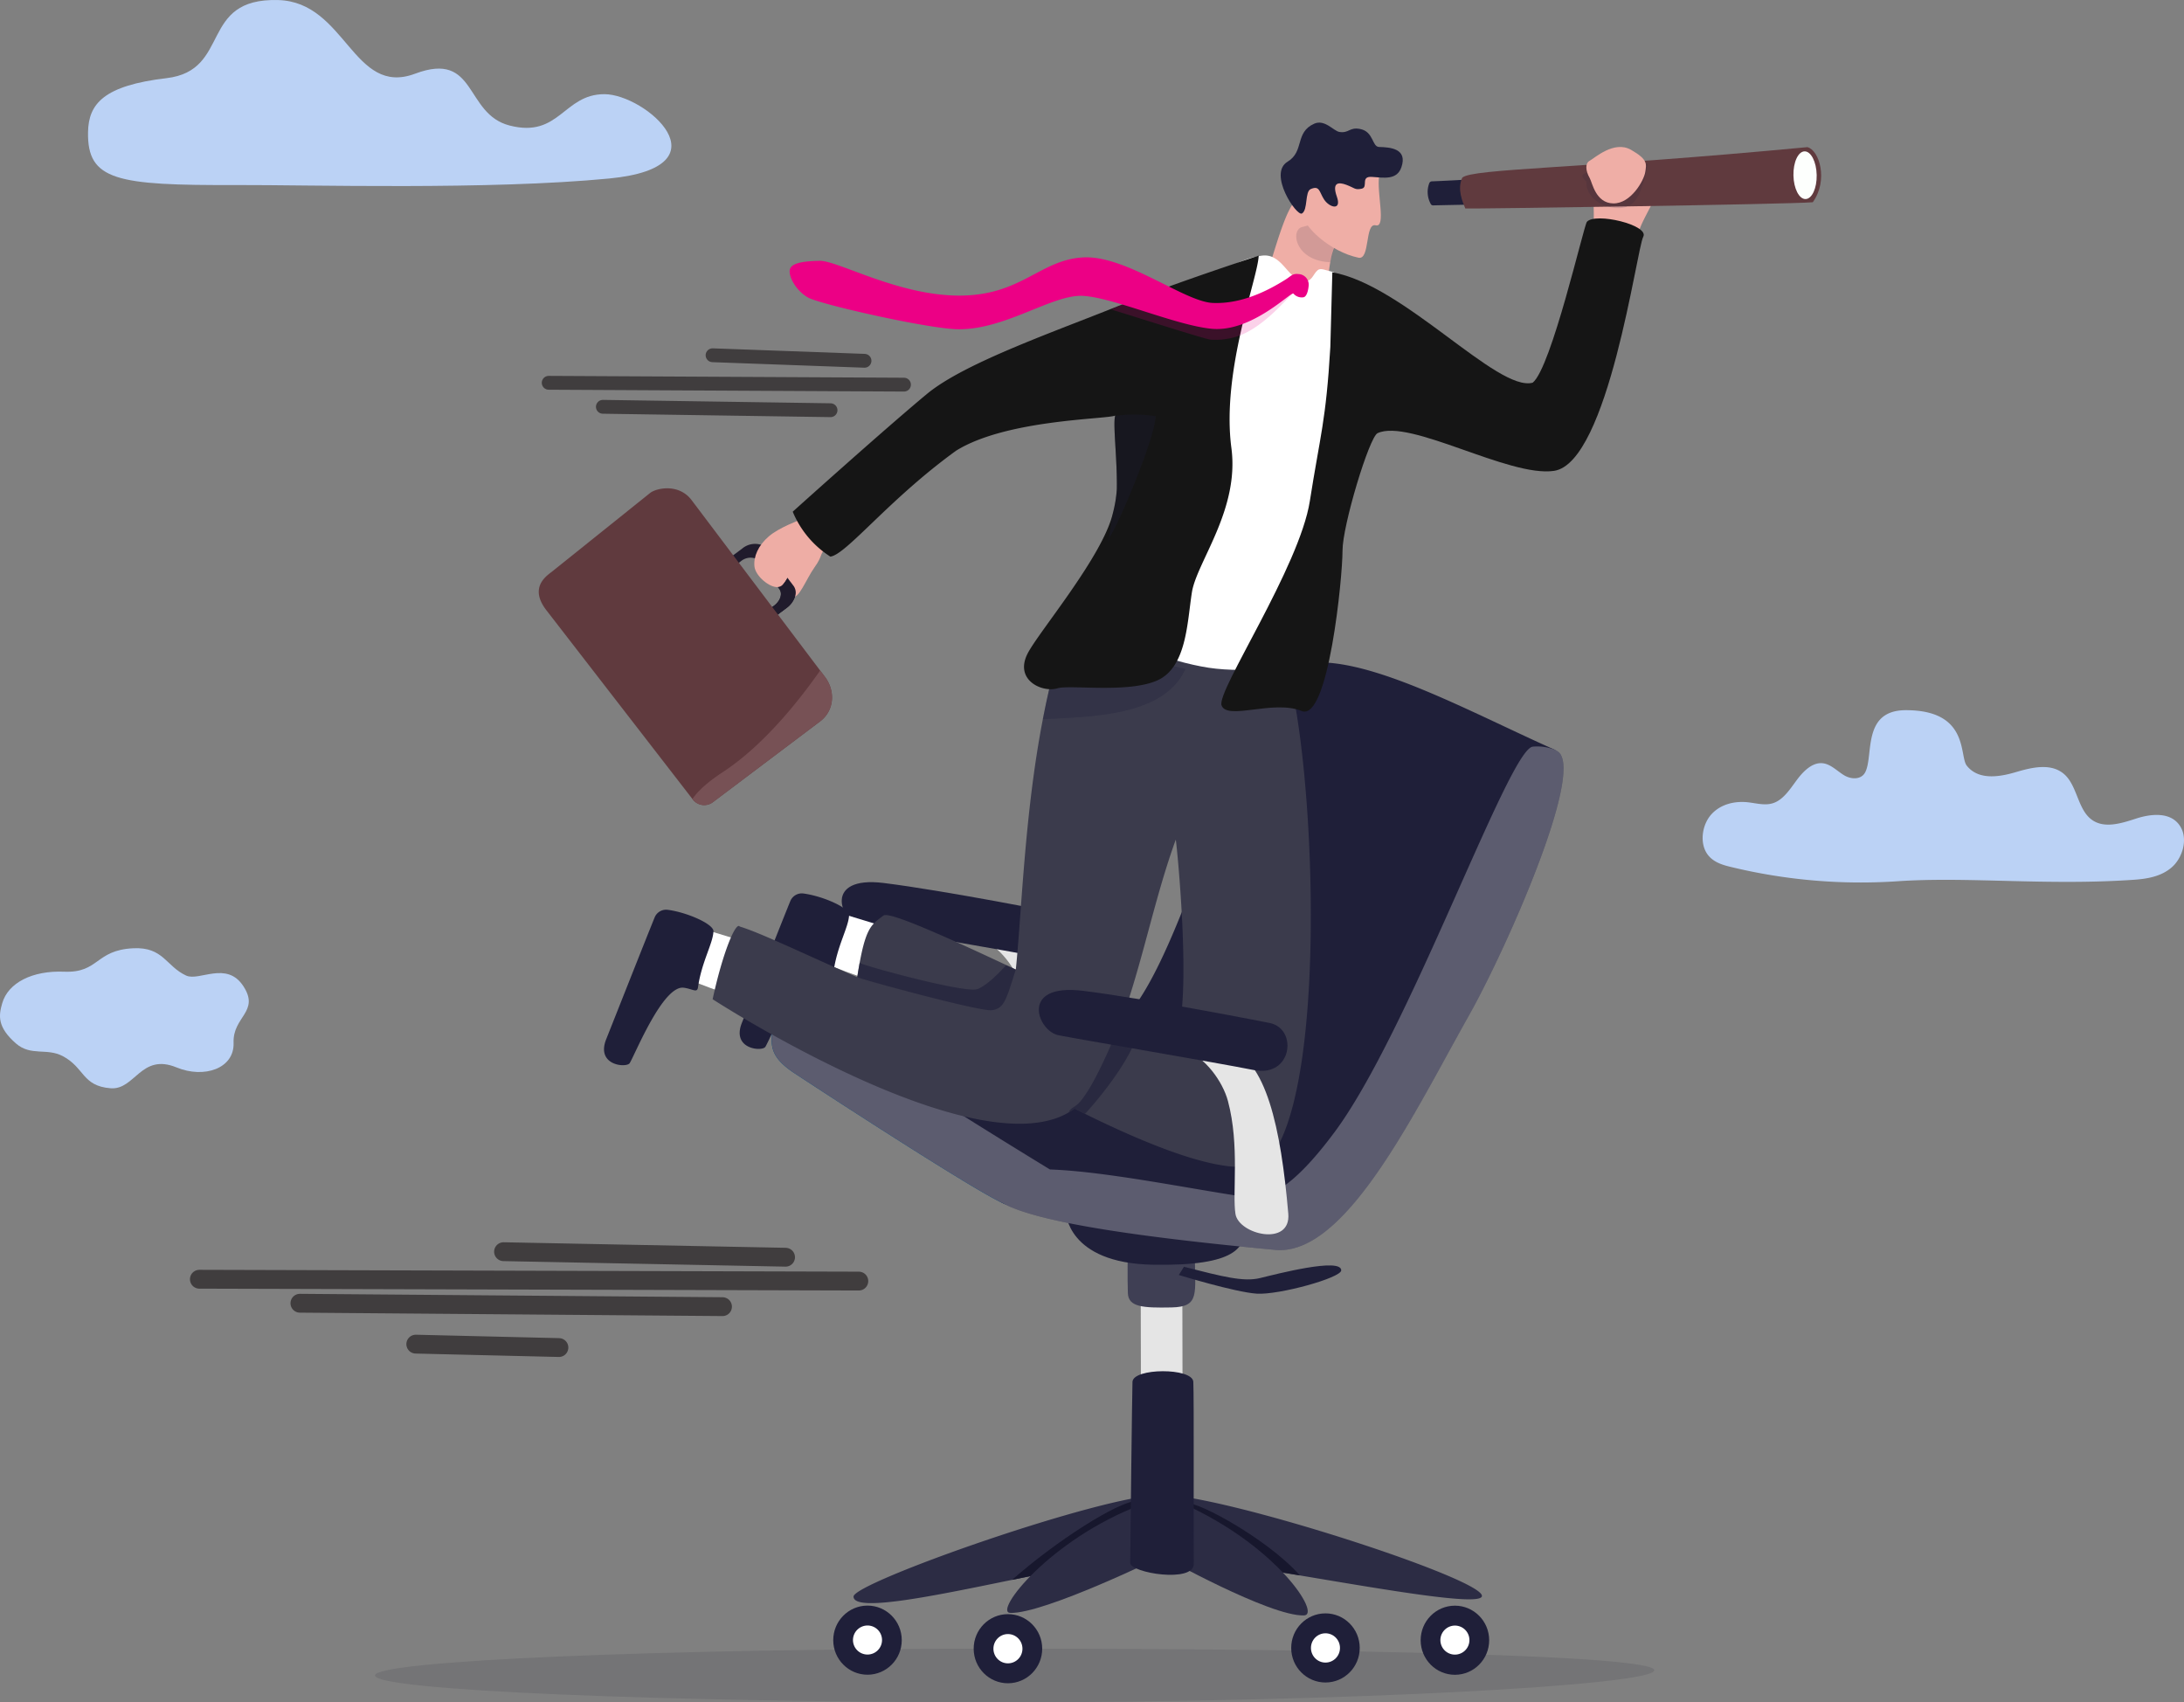 <svg xmlns="http://www.w3.org/2000/svg" width="579.881" height="451.918" viewBox="0 0 579.881 451.918"><rect x="0" y="0" width="579.881" height="451.918" fill="#808080" stroke="none"/><defs><style>.a,.b{fill:#bbd2f5;}.a{fill-rule:evenodd;}.c{fill:#32323f;opacity:0.16;}.d,.o,.t,.x{fill:#1f1f39;}.e,.i{fill:#fff;}.f{fill:#e5e5e5;}.g{fill:#0267a4;}.h{fill:#3f3f54;}.i{opacity:0.27;}.j{fill:#2c2c44;}.k{fill:#17172d;}.l{fill:#efaea6;}.m{fill:#603a3e;}.n{fill:#fdfffd;}.o{opacity:0.14;}.p{fill:#3b3b4c;}.q{fill:#201b2c;}.r{fill:#eeada5;}.s{fill:#775155;}.t{opacity:0.28;}.u{fill:#151515;}.v,.w{fill:#EC0085;}.v{opacity:0.18;}.x{opacity:0.62;}.y,.z{fill:none;stroke:#231f20;stroke-linecap:round;stroke-linejoin:round;opacity:0.69;}.y{stroke-width:5px;}.z{stroke-width:3.67px;}</style></defs><g transform="translate(-653.648 -404.886)"><g transform="translate(653.648 656.607)"><path class="a" d="M654.227,1157.929c-.915,3.205-1.381,6.254,3.667,10.656,3.94,3.436,8.158,1.1,12.425,3.356,5.828,3.084,5.1,7.919,12.677,8.528,6.54.525,8.036-9.45,17.573-5.515,7.2,2.972,15.348.333,15.1-6.575-.249-6.937,7-8.194,2.629-14.963-4.458-6.9-11.755-1.255-15.239-2.871-5.358-2.485-6.026-7.614-13.993-7.243-10.167.474-9.066,6.6-18.4,6.223C662.284,1149.184,655.8,1152.426,654.227,1157.929Z" transform="translate(-653.648 -1143.282)"/></g><path class="b" d="M2031.482,1003.349a146.152,146.152,0,0,1-44.116-3.775c-2.261-.53-4.659-1.238-6.191-3.2-2.321-2.977-1.623-7.988.88-10.766s6.275-3.61,9.755-3.224c2.228.247,4.513.93,6.664.223,2.687-.884,4.467-3.68,6.268-6.115s4.241-4.843,7.018-4.461c2.08.286,3.72,2.068,5.572,3.184s4.541,1.235,5.6-.822c2.272-4.4-.917-16.464,10.785-16.464,16.891,0,14.132,12.143,16.166,14.72,3.082,3.906,8.569,3.046,13.034,1.724s9.782-2.576,13.226.916c2.987,3.029,3.295,8.582,6.471,11.35,3.381,2.946,8.183,1.374,12.28.051s9.378-1.809,11.755,2.212c1.994,3.371.507,8.267-2.327,10.737s-6.573,3.074-10.136,3.319C2071.048,1004.55,2050.041,1002.069,2031.482,1003.349Z" transform="translate(-874.036 -364.506)"/><path class="b" d="M859.3,429.886c10.88,0,33.238,19.3,1.286,22.39s-79.81,1.669-99.175,1.734c-31.61.106-39.452-1.187-39.2-14.1.146-7.474,4.181-12.315,20.845-14.276,17.334-2.039,8.479-21.318,29.64-20.733,18.023.5,19.862,25.732,36.353,19.548s13.038,10.669,25.1,13.762C847.405,441.608,848.425,429.886,859.3,429.886Z" transform="translate(-45.187 0)"/><path class="c" d="M1285.4,1694.508c0,3.932-80.14,8.5-172.478,8.5s-167.193-3.188-167.193-7.12,74.855-7.12,167.193-7.12S1285.4,1690.575,1285.4,1694.508Z" transform="translate(-192.511 -846.202)"/><g transform="translate(874.862 831.115)"><ellipse class="d" cx="9.097" cy="9.175" rx="9.097" ry="9.175" transform="translate(0 0.044) rotate(-0.138)"/><path class="e" d="M1318,1674.654a3.855,3.855,0,1,0,3.845-3.9A3.871,3.871,0,0,0,1318,1674.654Z" transform="translate(-1312.735 -1665.448)"/></g><g transform="translate(877.138 639.079)"><path class="f" d="M1437.745,1173.276c-1.847-21.581-5.62-39.194-15.428-41.778s-18.2-2.07-10.589.545c4.941,1.7,9.462,7.818,10.8,12.845,3,11.235,1.055,23.309,1.9,28.482S1438.465,1181.691,1437.745,1173.276Z" transform="translate(-1374.841 -1116.869)"/><path class="d" d="M1367.549,1100.214c7.04,1.562,5.54,13.776-4.087,11.853s-44.024-7.734-49.289-8.785-9.957-13.2,6.223-11.192S1367.549,1100.214,1367.549,1100.214Z" transform="translate(-1309.232 -1091.867)"/></g><rect class="f" width="11.049" height="44.726" transform="matrix(-1, 0.002, -0.002, -1, 967.658, 789.388)"/><path class="g" d="M1254.9,1197.274c-.314,4.879-1.313,7.972,5.84,12.695,1.862,1.229,6.089,3.995,11.443,7.462.566.368,1.147.743,1.739,1.125q1.632,1.055,3.368,2.172c1.759,1.133,3.585,2.306,5.445,3.5,2.66,1.7,5.39,3.441,8.094,5.152.514.323,1.028.649,1.54.971,11.006,6.942,21.272,13.2,24.256,14.352,2.67,1.033,6.925.812,10.615-.073h0a22.317,22.317,0,0,0,4.09-1.383h0c3.046-1.417,4.467-3.317,1.689-5-.812-.494-2.352-1.429-4.427-2.7-6.641-4.055-18.773-11.509-30.155-18.755q-.771-.488-1.536-.98c-6.273-4.008-12.231-7.9-16.8-11.065q-.89-.617-1.707-1.194c-3.781-2.669-6.32-4.681-6.837-5.58-1.318-2.293-5.594-3.7-9.485-3.865h0C1258.393,1193.946,1255.056,1194.9,1254.9,1197.274Z" transform="translate(-396.133 -520.159)"/><path class="h" d="M1549.737,1379.118c.026,10.469,1.393,13.865-6.22,14.019s-11.421-.108-11.566-3.779-.029-11.693-.029-11.693Z" transform="translate(-578.839 -641.157)"/><path class="d" d="M1531.6,1351.476c-.811,4.385-2.009,9.718-24.783,9.289s-23.05-13.98-23.05-13.98l17.441-1.027,28.348.9Z" transform="translate(-547.128 -620.127)"/><path class="d" d="M1573.139,1390.7c10.343,2.64,15.838,4.063,20.2,3s21.549-5.527,21.557-2.055c.005,2-16.62,6.582-22.435,6.192s-20.686-4.957-20.686-4.957Z" transform="translate(-605.133 -649.515)"/><path class="d" d="M1270.053,1016.143c1.211,2.63,7.508,7.634,15.685,13.217q.847.578,1.721,1.163c5.267,3.536,11.183,7.25,16.963,10.7q.781.467,1.559.928c11.8,6.98,22.736,12.689,26.018,13.327h0c1.774.354-2,4.94,3.568,8.155h0a13.17,13.17,0,0,0,1.689.811h0a25.216,25.216,0,0,0,4.582,1.276,289.526,289.526,0,0,0,31.953,4.269c6.492.506,12.211.736,16.9.822,0,0,0,0,0,0,4.406.082,7.9.035,10.259-.03h0c2.254-.063,3.477-.141,3.477-.141l56.812-108.5,11.513-16.966s.145,1.1.142,1.107c-.665-.293-2.993.248-3.673-.056,0,0,3.591-2.224,3.589-2.224-28.711-12.8-61.978-32.062-75.423-18.861-6.425,6.308-20.743,63.316-35.052,84.995a58.448,58.448,0,0,1-9.639,11.682,17.42,17.42,0,0,1-7.494,4.2,9.593,9.593,0,0,1-3.7.109c-2.539-.43-5.514-1.006-8.783-1.673-5.181-1.06-11.1-2.354-17.184-3.67l-1.8-.389c-6.76-1.458-13.656-2.92-19.918-4.1q-1.048-.195-2.071-.382c-8.826-1.606-16.154-2.558-19.659-1.994h0C1270.277,1014.212,1269.487,1014.914,1270.053,1016.143Z" transform="translate(-406.152 -339.979)"/><path class="d" d="M1425.055,1103.113c-1.515,7.846,35.464,12.913,75.58,16.7,8.242.777,16.384-6.2,24.144-16.43,2.055-2.711,4.084-5.651,6.082-8.736,7.609-11.753,14.753-25.608,21.136-36.927,9.89-17.538,30.852-64.9,23.753-70.174v0a.006.006,0,0,0-.005,0,5.79,5.79,0,0,0-2-.889,12.746,12.746,0,0,0-4.729-.443c-6.38.669-32.773,75.644-52.631,102.344-2.122,2.852-4.221,5.462-6.286,7.743-5.865,6.479-11.463,10.316-16.558,9.581-17.459-2.514-45.27-8.527-59.508-7.313h-.005C1428.94,1098.994,1425.587,1100.348,1425.055,1103.113Z" transform="translate(-508.403 -383.105)"/><path class="d" d="M1254.9,1197.274c-.314,4.879-1.313,7.972,5.84,12.695,1.862,1.229,6.089,3.995,11.443,7.462.566.368,1.147.743,1.739,1.125q1.632,1.055,3.368,2.172c1.759,1.133,3.585,2.306,5.445,3.5,2.66,1.7,5.39,3.441,8.094,5.152.514.323,1.028.649,1.54.971,11.006,6.942,21.272,13.2,24.256,14.352,2.67,1.033,6.925.812,10.615-.073h0a22.317,22.317,0,0,0,4.09-1.383h0c3.046-1.417,4.467-3.317,1.689-5-.812-.494-2.352-1.429-4.427-2.7-6.641-4.055-18.773-11.509-30.155-18.755q-.771-.488-1.536-.98c-6.273-4.008-12.231-7.9-16.8-11.065q-.89-.617-1.707-1.194c-3.781-2.669-6.32-4.681-6.837-5.58-1.318-2.293-5.594-3.7-9.485-3.865h0C1258.393,1193.946,1255.056,1194.9,1254.9,1197.274Z" transform="translate(-396.133 -520.159)"/><path class="i" d="M1463.479,987.542v0a.005.005,0,0,0,0,0,5.792,5.792,0,0,0-2-.889,12.746,12.746,0,0,0-4.729-.443c-6.38.669-32.773,75.643-52.631,102.344-2.122,2.852-4.221,5.462-6.286,7.743-5.864,6.479-11.462,10.316-16.558,9.581-14.992-2.159-37.611-6.894-52.721-7.421-6.652-4.063-18.748-11.495-30.1-18.721q-.771-.488-1.536-.98c-6.273-4.008-12.231-7.9-16.8-11.065q-.89-.616-1.707-1.194c-3.781-2.669-6.32-4.681-6.837-5.58-1.318-2.294-5.594-3.7-9.485-3.865h0c-3.684-.155-7.021.8-7.175,3.173-.314,4.879-1.313,7.972,5.84,12.695,1.862,1.229,6.089,3.995,11.443,7.462.566.368,1.147.743,1.739,1.125q1.632,1.055,3.368,2.172c1.759,1.133,3.585,2.306,5.445,3.5,2.66,1.7,5.39,3.441,8.094,5.152.514.324,1.028.65,1.54.971,10.328,6.514,20,12.424,23.621,14.081,9.74,5.5,40.034,9.385,72.372,12.434,8.242.777,16.384-6.2,24.144-16.43,2.055-2.711,4.084-5.651,6.082-8.736,7.609-11.753,14.753-25.608,21.136-36.927C1449.617,1040.177,1470.579,992.815,1463.479,987.542Z" transform="translate(-396.133 -383.105)"/><path class="j" d="M1318.433,1595.985c.01,4.256,20.828-.072,42.087-4.433,9.274-1.9,18.631-3.81,26.381-5.015a79.765,79.765,0,0,1,13.462-1.249c5.185.168,14.195,1.446,24.463,3.092,3.9.625,7.987,1.3,12.113,1.993,23.7,3.966,48.74,8.336,48.338,5.368-.658-4.845-68.87-26.805-84.953-26.766C1384.426,1569.014,1318.424,1592.27,1318.433,1595.985Z" transform="translate(-438.158 -767.248)"/><g transform="translate(912.151 833.383)"><ellipse class="d" cx="9.097" cy="9.175" rx="9.097" ry="9.175" transform="translate(0 0.044) rotate(-0.138)"/><ellipse class="e" cx="3.854" cy="3.888" rx="3.854" ry="3.888" transform="translate(5.254 5.32) rotate(-0.156)"/></g><g transform="translate(996.457 833.177)"><ellipse class="d" cx="9.097" cy="9.175" rx="9.097" ry="9.175" transform="translate(0 0.046) rotate(-0.144)"/><ellipse class="e" cx="3.854" cy="3.888" rx="3.854" ry="3.888" transform="translate(5.256 5.32) rotate(-0.141)"/></g><g transform="translate(1030.828 831.134)"><ellipse class="d" cx="9.097" cy="9.175" rx="9.097" ry="9.175" transform="translate(0 0.044) rotate(-0.138)"/><path class="e" d="M1775.507,1674.711a3.854,3.854,0,1,0,3.845-3.9A3.871,3.871,0,0,0,1775.507,1674.711Z" transform="translate(-1770.243 -1665.504)"/></g><path class="k" d="M1441.891,1594.659c9.274-1.9,18.631-3.81,26.381-5.016l8.807-3.267s3.09-12.929-2.111-12.684C1469.951,1573.926,1453.785,1584.184,1441.891,1594.659Z" transform="translate(-519.529 -770.355)"/><path class="k" d="M1594.956,1592.681c3.9.625,7.987,1.3,12.113,1.993-8.984-10.205-30.067-21.355-30.5-18.8C1576.241,1577.762,1587.987,1587.242,1594.956,1592.681Z" transform="translate(-608.288 -771.549)"/><path class="j" d="M1564.836,1576.584c24.484,11.135,36.225,29.267,31.611,29.423-9.044.3-37.684-15.7-37.684-15.7Z" transform="translate(-596.559 -772.263)"/><path class="j" d="M1473.676,1576.667c-24.224,9.148-39.366,28.6-34.751,28.729,9.045.261,40.308-15.038,40.308-15.038Z" transform="translate(-517.03 -772.318)"/><path class="d" d="M1550.674,1475.519c.21,3.774.031,40.731.125,48.346.063,5.15-16.889,2.41-16.877-.284.016-3.674.491-44.253.6-48.022S1550.465,1471.745,1550.674,1475.519Z" transform="translate(-580.186 -703.8)"/><g transform="translate(796.699 437.436)"><g transform="translate(0)"><path class="l" d="M1906.367,551.712c.993-3.128,4.593-8.421,5.136-11.683s-7.67-6.3-11.751-4.4-6.028,4.734-5.6,8.549a62.745,62.745,0,0,1-.272,10.32l8.034,4.169Z" transform="translate(-1614.131 -523.221)"/><g transform="translate(236.035 6.509)"><path class="d" d="M1776.154,544.677c-3.341.235-7.935.429-9.424.49a.736.736,0,0,0-.669.492,6.547,6.547,0,0,0,.474,5.649.713.713,0,0,0,.566.236c2.238-.053,7.537-.156,9.525-.195a.716.716,0,0,0,.715-.759l-.4-5.255A.726.726,0,0,0,1776.154,544.677Z" transform="translate(-1765.656 -536.08)"/><g transform="translate(8.579)"><path class="m" d="M1791.414,527.555c-1.442,3.1.123,6.5.8,8.2,1.164.119,85.416-1.093,92.261-1.661,4.218-5.885,1.7-13.86-1.425-14.628C1821.841,525.267,1794.289,525.126,1791.414,527.555Z" transform="translate(-1790.823 -519.462)"/><path class="n" d="M2050.472,529.138c.071,3.5,1.51,6.308,3.214,6.28s3.029-2.886,2.958-6.382-1.51-6.308-3.215-6.28S2050.4,525.641,2050.472,529.138Z" transform="translate(-1961.955 -521.633)"/></g></g><g transform="translate(277.088 6.469)"><path class="o" d="M1903.487,532.556c-.047.221-.1.436-.146.651-1.652,7.346-2.929,10.3-6.419,10.958-3.591.678-9.868-1.633-9.774-6.935-3.823-3.361,4.005-1.644,2.086-3.861,8.406-1.557,8.337.278,10.765-.166.061-.009.122-.021.179-.034.041-.006.081-.012.122-.021a.523.523,0,0,0,.078-.015c.088-.015.132-.025.132-.025h.02C1902.361,532.764,1903.487,532.556,1903.487,532.556Z" transform="translate(-1886.08 -528.053)"/><path class="l" d="M1890.1,522.982c1.242-.648,6.455-5.469,10.954-2.877s4.106,3.716,3.767,5.915-3.807,8.4-8.5,8.309-5.559-5.531-6.247-6.728C1888.909,525.575,1888.858,523.63,1890.1,522.982Z" transform="translate(-1888.126 -519.346)"/></g><g transform="translate(191.275)"><path class="l" d="M1644.535,588.462l-10.176-9.288c2.61-5.513,5.746-19.884,9.038-24.342,3.612-4.891,3.946-4.365,3.946-4.365l5.759,9.044,2.71,4.256a15.947,15.947,0,0,0-2.455,6.043,33.093,33.093,0,0,0-.255,11.844C1653.638,585.437,1644.535,588.462,1644.535,588.462Z" transform="translate(-1634.359 -533.378)"/><path class="o" d="M1674.85,581.284a22.1,22.1,0,0,0-2.585,6.667c-9.044-.3-10.593-8.1-7.693-9.264a60.036,60.036,0,0,1,7.568-1.659Z" transform="translate(-1653.398 -550.895)"/><g transform="translate(5.717)"><path class="l" d="M1688.061,533.678c-.682,4.376,1.971,13.711-.924,13s-1.431,9.248-4.539,8.6c-7.532-1.569-14.982-8.382-15.077-12.225s2.867-13.791,2.867-13.791Z" transform="translate(-1661.931 -519.412)"/><path class="d" d="M1668.563,516.886c2.289.848,2.228,1.423,4.072,1.025s-.459-3.367,2.743-3.128,6.628.87,7.8-2.575c1.7-4.985-3.011-5.288-5.946-5.376-1.888-.056-1.388-4.068-5.02-4.772-2.848-.553-2.917,1.172-5.479.791-1.548-.23-3.9-3.444-6.709-2.194-5.2,2.318-2.551,7.365-7.072,10.09-5.273,3.179,2.408,14.559,3.813,13.75,1.64-.944.73-5.786,2.327-6.482,2.407-1.05,2.242.746,3.559,2.766,1.406,2.158,4.744,3.079,3.386-.76S1666.492,516.118,1668.563,516.886Z" transform="translate(-1651.128 -500.369)"/></g></g><path class="l" d="M1437.644,1161.925c5.209,2.134,18.922,5.839,18.922,5.839l4.8-14.084-20.646-5.377-9.324,7.459Z" transform="translate(-1309.313 -927.421)"/><g transform="translate(17.323 208.955)"><path class="e" d="M1180.3,1142.2c5.117,2.348,18.665,6.616,18.665,6.616l5.38-13.873-20.407-6.226-9.624,7.066Z" transform="translate(-1157.191 -1123.466)"/><path class="d" d="M1149.041,1133.921c-.225,1.587-1.37.437-3.771.111-5.5-.746-12.817,17.434-14.352,20.005-.792,1.328-9.061.714-6.249-6.337,2.432-6.1,10.149-25.658,12.853-32.313a3.3,3.3,0,0,1,3.484-2.042c5.315.7,12.7,3.993,12.122,5.921C1152.919,1122.441,1149.978,1127.309,1149.041,1133.921Z" transform="translate(-1124.088 -1113.317)"/></g><g transform="translate(53.344 204.625)"><path class="e" d="M1285.964,1129.5c5.117,2.348,18.665,6.617,18.665,6.617l5.38-13.873-20.406-6.226-9.625,7.067Z" transform="translate(-1262.856 -1110.764)"/><path class="d" d="M1254.707,1121.219c-.225,1.587-1.37.437-3.771.111-5.5-.746-12.817,17.434-14.352,20.006-.793,1.327-9.062.714-6.25-6.338,2.432-6.1,10.149-25.658,12.852-32.313a3.3,3.3,0,0,1,3.484-2.042c5.316.7,12.7,3.993,12.123,5.921C1258.585,1109.738,1255.644,1114.607,1254.707,1121.219Z" transform="translate(-1229.754 -1100.615)"/></g><path class="p" d="M1360.838,910.518l-12.1-5.842s-25.975-.028-39.809,1.284c-4.833.457-8.183,1.073-8.437,1.916-1.558,5.194-2.921,11.092-4.141,17.371-4.848,25.033-5.611,51.159-7.173,66.443-17.248-8.107-33.545-15.539-35.139-14.335-2.992,2.261-4.578,2.957-6.33,12.574-.207,1.133-.417,2.388-.632,3.787-13.091-5.687-25.641-11.787-31.2-13.444-1.057-1.4-4.558,7.023-7.2,19.3,0,0,69.372,44.983,94.632,30a17.025,17.025,0,0,0,1.45-.966q1.407.709,2.806,1.4c22.589,11.14,44.125,18.762,49.768,10.837C1372.172,1019.989,1368.453,934.8,1360.838,910.518Zm-29.214,99.608c-.278.6-3.958-.735-9.581-3.176-1.439-.628-3-1.323-4.67-2.078.075-.219.151-.437.231-.656v0c5.528-15.837,8.5-31.745,14.041-47.006l0,.008C1331.827,957.52,1336.147,1000.206,1331.624,1010.125Z" transform="translate(-1162.515 -766.847)"/><g transform="translate(0 97.083)"><path class="q" d="M1225.253,850.035l3.924-2.926,2.3-1.713c.13-.1.256-.2.377-.3a5.977,5.977,0,0,0,1.853-2.729,3.073,3.073,0,0,0-.345-2.771l-1.425-1.913-.218-.294-5.906-7.927a2.61,2.61,0,0,0-1.114-.856,5.328,5.328,0,0,0-5.01,1.015l-2.375,1.772-3.827,2.849,1.483,1.992,3.842-2.861.546-.4a4,4,0,0,1,3.711-.776,1.972,1.972,0,0,1,.867.654l5.209,6.987.436.588c.868,1.17.232,3.118-1.429,4.351l-.473.351-3.888,2.9-.024.018Z" transform="translate(-1165.689 -813.612)"/><path class="r" d="M1260.308,815.886c-2,2.108-.915,2.218-3.165,5.35s-4.294,8.838-5.95,7.7-.845-3.7-1.082-4.71-.594,2.025-2.708,2.266-5.949-2.87-6.225-5.466,1-5.578,3.818-7.989,7.877-4.165,9.374-4.9S1260.308,815.886,1260.308,815.886Z" transform="translate(-1183.914 -800.276)"/><path class="q" d="M1249.1,864.794l2.3-1.713c.13-.1.256-.2.377-.3a5.973,5.973,0,0,0,1.876-2.736,3.075,3.075,0,0,0-.347-2.779l-1.446-1.9-.043-.058-.111-.143-.535.717,0,.008-.721.967-.919,1.232c.868,1.17.226,3.117-1.427,4.354l-.5.369-3.891,2.9,1.483,1.992Z" transform="translate(-1185.609 -831.297)"/><path class="m" d="M1147.969,847.036,1119.5,868.487a3.826,3.826,0,0,1-5.358-.753l-.069-.092-38.881-50.25c-4.314-5.725-.243-8.734,1.443-10l26.25-21.038c1.689-1.273,7.663-2.581,11.051,2.047l34.047,45.128,1.28,1.693C1152.072,838.946,1151.787,844.159,1147.969,847.036Z" transform="translate(-1073.274 -785.152)"/><path class="s" d="M1226.851,940.56l-28.469,21.451a3.826,3.826,0,0,1-5.358-.753l-.069-.092c1.241-1.855,3.62-4.234,8.034-7.122,10.669-6.984,19.986-18.582,25.876-26.994l1.28,1.693C1230.954,932.47,1230.669,937.683,1226.851,940.56Z" transform="translate(-1152.155 -878.676)"/></g><path class="t" d="M1465.851,927.73c1.217-6.283,2.586-12.179,4.143-17.372.253-.843,3.6-1.461,8.434-1.917l25.3,5.944C1497.962,927.14,1478.207,927.013,1465.851,927.73Z" transform="translate(-1332.021 -769.328)"/><path class="e" d="M1558.585,603.864c5.287-.641,6.649,5.96,10.755,6.74,2.492.474,2.706-1.805,4.021-2.885.81-.665,2.1.072,4.074.487,5.186,1.092-7.5,104.461-7.5,104.461s-15.024,2.224-25.577.6-26.985-7.689-26.1-11.338,29.753-93.981,29.753-93.981S1553.3,604.5,1558.585,603.864Z" transform="translate(-1366.538 -568.554)"/><path class="u" d="M1387.548,655.064c2.174,16.4-9.22,30.277-10.488,38.3-1.254,7.924-1.387,19.908-9.179,23.378s-23.239,1.092-26.529,2.1c-4,1.222-11.6-2.175-7.859-9.335,3.03-5.805,19.843-25.672,22.573-37.1a33.448,33.448,0,0,0,1.059-6.442c.023-1.3.009-2.642-.026-3.983-.16-6.035-.786-12.076-.551-14.644l0-.021a3.843,3.843,0,0,1,.137-.8c.008-.027.017-.055.024-.075-2.489,1-28.9,1.026-42.225,9.3-17.835,12.879-29.187,27.613-33.415,28.138a25.835,25.835,0,0,1-9.993-11.923c-.006-.015,24.717-22.228,35.651-31.274,10.248-8.479,34.922-16.853,53.261-24.327,12.363-5.038,34.8-12.374,34.8-12.374C1394.636,609.835,1384.825,634.518,1387.548,655.064Z" transform="translate(-1203.646 -568.662)"/><path class="t" d="M1518.559,728.134l-.159,1.065,0,.01c-.175,2.694.417,8.544.573,14.393.033,1.34.047,2.68.025,3.982a33.346,33.346,0,0,1-1.059,6.44c-.531,2.223-.577,4.823-1.261,7.453.362-.381.163-.922.547-1.429,2.057-2.722,11.9-25.918,12.089-31.818A35.932,35.932,0,0,0,1518.559,728.134Z" transform="translate(-1365.519 -650.276)"/><g transform="translate(66.608 35.764)"><path class="v" d="M1567.882,626.459c-.486-.448-7.617,9.428-15.551,11.816a18.526,18.526,0,0,1-6.793.771c-1.432-.111-23.877-7.306-26.317-7.985,7.472-3.6,6.571-2.23,10.461-4.044,5.793,2.874,12.616,5.008,16.169,5.168a25.6,25.6,0,0,0,7.613-.859A42.6,42.6,0,0,0,1565.192,626c1.589-1,2.086-2.825,3.778-2.629C1571.215,623.627,1568.508,627.031,1567.882,626.459Z" transform="translate(-1433.805 -617.194)"/><path class="w" d="M1406.463,612.878a2.812,2.812,0,0,0-2.627-3.15c-1.691-.195-1.934.468-3.525,1.469-4.779,3.007-11.762,6.53-19.342,6.188s-23.074-12.766-34.476-12.077-16.289,10.06-32.6,10.131-32.4-9.306-37.219-9.226-7.827.668-8,2.547,1.693,5.319,4.789,7.149,31.861,8.3,39.7,8.461c12.791.255,25.314-9.385,33.5-8.852s24.457,7.789,34,8.727c10.645,1.046,21.138-9.916,21.761-9.343a2.9,2.9,0,0,0,2.6.993C1405.991,615.8,1406.366,613.945,1406.463,612.878Z" transform="translate(-1268.661 -605.279)"/></g><path class="u" d="M1716.9,579.87c-1.721,3.134-9.235,59.934-23.658,62.12-11.912,1.805-38.4-13.981-46.882-10-2.2,1.033-9.313,24.532-9.3,31.183.017,7.005-3.731,45.486-10.844,42.572-7.521-3.078-19.814,2.591-21.275-1.5-1.358-3.8,20.7-36.74,23.44-54.221s4.29-21.189,5.444-40.912l.531-19.833c18.959,3.316,43.8,31.817,53.191,29.312,4.971-3.929,13.56-41.7,14.4-42.707C1704.122,573.288,1718.627,576.737,1716.9,579.87Z" transform="translate(-1423.655 -549.54)"/></g><path class="x" d="M1505,1199.4c-1.781,8.779-12.288,20.653-14.482,23.058q-1.4-.691-2.806-1.4a17.007,17.007,0,0,1-1.451.965c-.02-.294.254-.687.978-1.2.171-.123.365-.254.588-.389,4.34-2.667,11.529-20.86,12.4-23.153.048-.123.075-.2.084-.226,0,0,.091-.147.25-.385-.079.219-.155.437-.23.656C1502,1198.076,1503.563,1198.771,1505,1199.4Z" transform="translate(-1345.473 -959.296)"/><path class="x" d="M1363.411,1156.516c-2.412,7.459-2.941,10.623-6.633,10.8s-34.547-8.23-35.469-8.775c.215-1.4.425-2.655.632-3.787a.911.911,0,0,1,.2.079c1.761.878,27.954,8.087,31.121,6.855s7.559-6.33,7.559-6.33Z" transform="translate(-1236.753 -931.674)"/></g><g transform="translate(929.47 667.693)"><path class="f" d="M1598.061,1261.523c-1.944-22.724-5.918-41.27-16.245-43.991s-19.164-2.179-11.149.574c5.2,1.787,9.963,8.232,11.375,13.526,3.155,11.83,1.111,24.543,2,29.991S1598.819,1270.383,1598.061,1261.523Z" transform="translate(-1531.826 -1202.128)"/><path class="d" d="M1524.148,1184.591c7.412,1.645,5.833,14.505-4.3,12.481s-46.356-8.144-51.9-9.251-10.484-13.9,6.553-11.785S1524.148,1184.591,1524.148,1184.591Z" transform="translate(-1462.743 -1175.801)"/></g><g transform="translate(706.584 737.181)"><line class="y" x2="74.879" y2="1.47" transform="translate(80.761)"/><line class="y" x2="175.095" y2="0.49" transform="translate(0 7.314)"/><line class="y" x2="112.205" y2="0.905" transform="translate(26.694 13.686)"/></g><g transform="translate(799.334 499.197)"><line class="z" x2="40.342" y2="1.47" transform="translate(43.511 0)"/><line class="z" x2="94.334" y2="0.49" transform="translate(0 7.314)"/><line class="z" x2="60.452" y2="0.905" transform="translate(14.382 13.686)"/></g><line class="y" x1="38.005" y1="0.905" transform="translate(764.044 761.726)"/></g></svg>